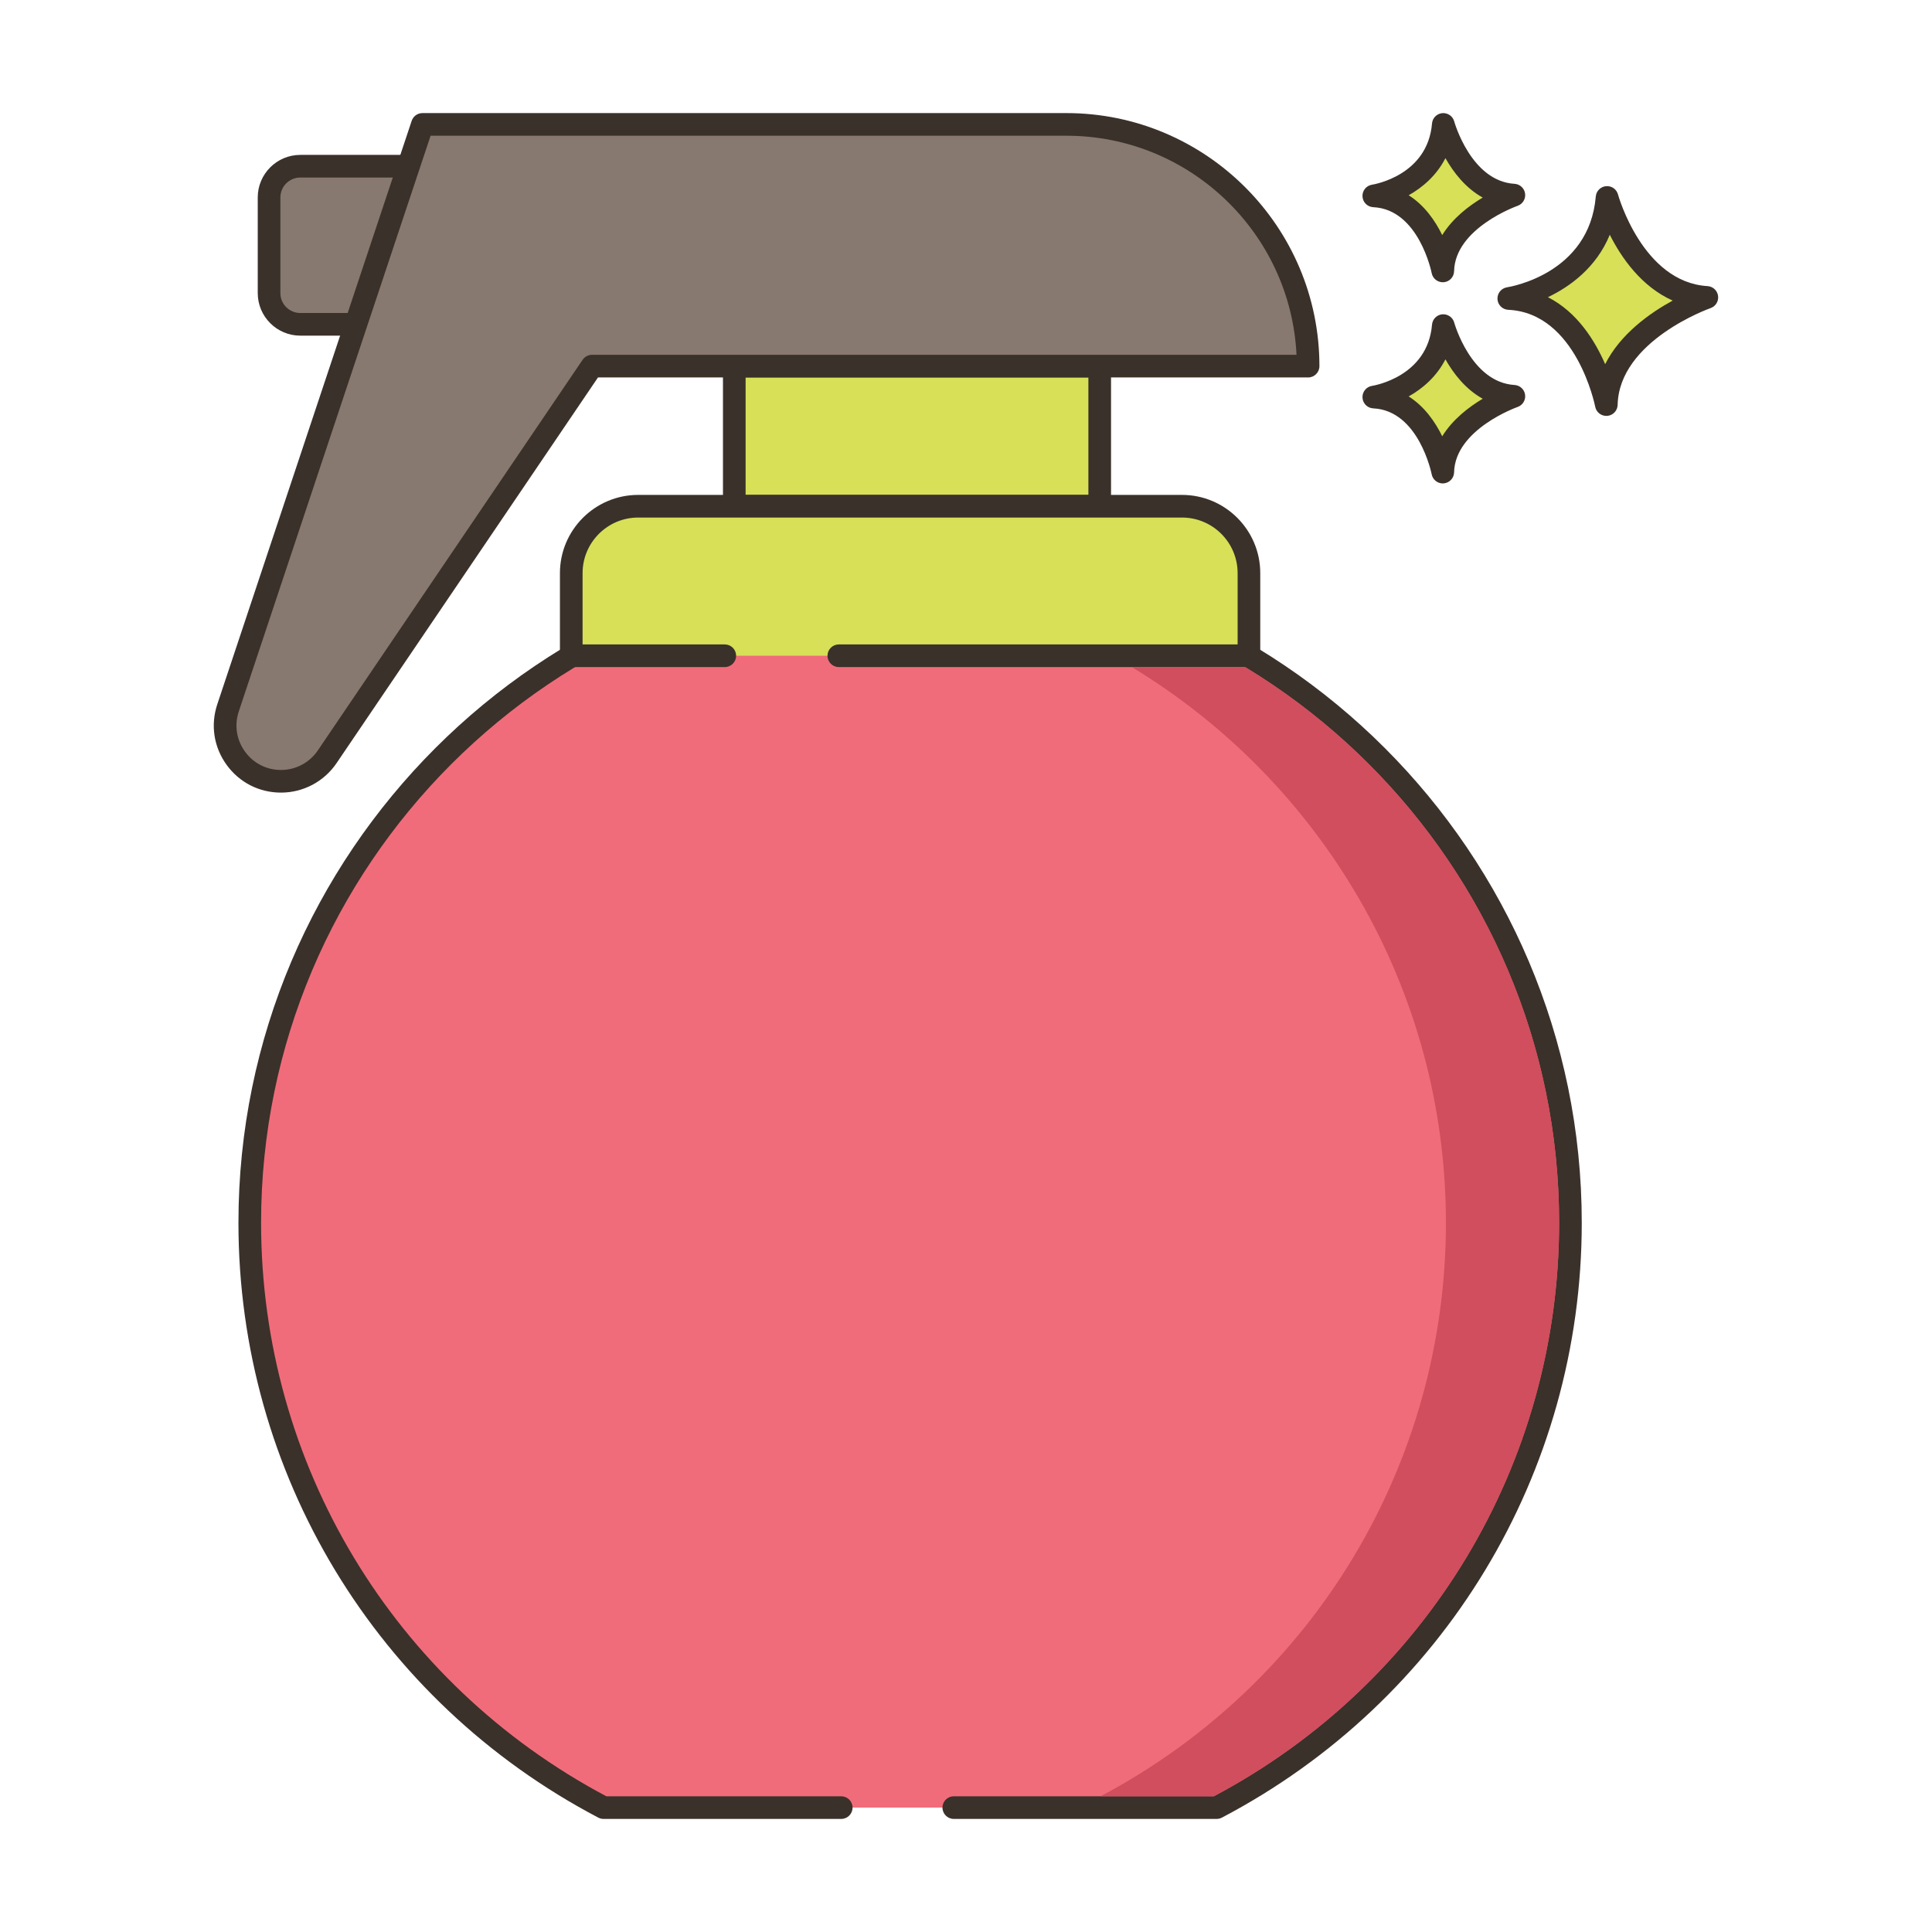 <?xml version="1.0" encoding="utf-8"?>
<!-- Generator: Adobe Illustrator 24.0.0, SVG Export Plug-In . SVG Version: 6.00 Build 0)  -->
<svg version="1.1" id="Layer_1" xmlns="http://www.w3.org/2000/svg" xmlns:xlink="http://www.w3.org/1999/xlink" x="0px" y="0px"
	 viewBox="0 0 256 256" enable-background="new 0 0 256 256" xml:space="preserve">
<g>
	<path fill="#D7E057" d="M212.946,26.161c0,0,3.408,12.659,13.222,13.246c0,0-13.1,4.525-13.321,14.202
		c0,0-2.579-13.572-12.925-14.059C199.921,39.551,211.972,37.725,212.946,26.161z"/>
	<path fill="#3A312A" d="M212.846,55.109c-0.713,0-1.335-0.506-1.473-1.217c-0.023-0.124-2.494-12.417-11.522-12.842
		c-0.771-0.037-1.388-0.651-1.428-1.421c-0.04-0.771,0.511-1.445,1.273-1.561c0.441-0.069,10.895-1.817,11.754-12.033
		c0.062-0.725,0.635-1.301,1.359-1.367c0.737-0.064,1.393,0.399,1.584,1.102c0.031,0.116,3.259,11.626,11.864,12.141
		c0.714,0.043,1.298,0.584,1.396,1.292c0.098,0.708-0.318,1.388-0.994,1.623c-0.121,0.042-12.119,4.31-12.313,12.819
		c-0.018,0.767-0.61,1.396-1.375,1.46C212.93,55.107,212.888,55.109,212.846,55.109z M205.105,39.379
		c3.878,1.969,6.23,5.746,7.587,8.877c2.026-4.022,5.941-6.787,8.949-8.427c-4.135-1.842-6.784-5.651-8.335-8.722
		C211.513,35.466,208.035,37.975,205.105,39.379z"/>
	<path fill="#D7E057" d="M191.247,43.142c0,0,2.411,8.954,9.352,9.369c0,0-9.266,3.201-9.422,10.045c0,0-1.824-9.6-9.142-9.944
		C182.035,52.612,190.558,51.321,191.247,43.142z"/>
	<path fill="#3A312A" d="M191.176,64.057c-0.714,0-1.337-0.507-1.473-1.22c-0.016-0.082-1.704-8.442-7.739-8.726
		c-0.77-0.037-1.388-0.651-1.428-1.421c-0.04-0.771,0.511-1.445,1.273-1.561c0.296-0.047,7.364-1.243,7.942-8.114
		c0.062-0.726,0.636-1.303,1.361-1.368c0.718-0.059,1.392,0.399,1.581,1.101l0,0c0.022,0.079,2.229,7.92,7.994,8.265
		c0.714,0.043,1.299,0.584,1.396,1.293c0.097,0.709-0.32,1.388-0.996,1.622c-0.081,0.028-8.282,2.952-8.412,8.662
		c-0.018,0.767-0.611,1.397-1.376,1.461C191.259,64.055,191.217,64.057,191.176,64.057z M186.656,52.529
		c2.107,1.333,3.523,3.395,4.447,5.28c1.376-2.232,3.516-3.872,5.365-4.973c-2.287-1.269-3.884-3.35-4.941-5.223
		C190.355,49.899,188.513,51.488,186.656,52.529z"/>
	<path fill="#D7E057" d="M191.247,16.484c0,0,2.411,8.954,9.352,9.37c0,0-9.266,3.201-9.422,10.045c0,0-1.824-9.6-9.142-9.944
		C182.035,25.955,190.558,24.663,191.247,16.484z"/>
	<path fill="#3A312A" d="M191.176,37.399c-0.714,0-1.337-0.507-1.473-1.22c-0.016-0.082-1.704-8.442-7.739-8.726
		c-0.77-0.037-1.388-0.651-1.428-1.421c-0.04-0.771,0.511-1.445,1.273-1.56c0.296-0.047,7.364-1.243,7.942-8.113
		c0.062-0.726,0.636-1.303,1.361-1.368c0.718-0.058,1.392,0.399,1.581,1.102l0,0c0.022,0.079,2.229,7.92,7.994,8.265
		c0.714,0.043,1.299,0.585,1.396,1.294c0.097,0.709-0.32,1.388-0.996,1.622c-0.081,0.028-8.282,2.952-8.412,8.662
		c-0.018,0.767-0.611,1.397-1.376,1.461C191.259,37.398,191.217,37.399,191.176,37.399z M186.656,25.872
		c2.107,1.332,3.523,3.394,4.447,5.28c1.376-2.233,3.516-3.872,5.365-4.973c-2.287-1.269-3.884-3.35-4.941-5.224
		C190.355,23.242,188.513,24.831,186.656,25.872z"/>
	<path fill="#87796F" d="M58.652,22.025v20.95h-18.86c-2.286,0-4.14-1.853-4.14-4.14V26.164c0-2.286,1.853-4.14,4.14-4.14H58.652z"
		/>
	<path fill="#3A312A" d="M58.652,44.475h-18.86c-3.109,0-5.64-2.53-5.64-5.64V26.164c0-3.11,2.53-5.64,5.64-5.64h18.86
		c0.828,0,1.5,0.671,1.5,1.5v20.95C60.152,43.803,59.48,44.475,58.652,44.475z M39.792,23.524c-1.455,0-2.64,1.184-2.64,2.64v12.671
		c0,1.456,1.185,2.64,2.64,2.64h17.36v-17.95H39.792z"/>
	<path fill="#F16C7A" d="M126.382,239.516h34.832c27.863-14.636,46.877-43.836,46.877-77.494c0-48.324-39.174-87.498-87.498-87.498
		s-87.498,39.174-87.498,87.498c0,33.657,19.014,62.858,46.877,77.494h31.497H126.382z"/>
	<path fill="#3A312A" d="M161.214,241.016h-34.832c-0.828,0-1.5-0.671-1.5-1.5c0-0.829,0.672-1.5,1.5-1.5h34.46
		c28.229-14.98,45.749-44.065,45.749-75.994c0-47.419-38.578-85.998-85.998-85.998s-85.998,38.579-85.998,85.998
		c0,31.929,17.521,61.014,45.748,75.994h31.126c0.828,0,1.5,0.671,1.5,1.5c0,0.829-0.672,1.5-1.5,1.5H79.971
		c-0.243,0-0.482-0.059-0.697-0.172c-29.409-15.448-47.679-45.651-47.679-78.822c0-49.074,39.925-88.998,88.998-88.998
		c49.073,0,88.998,39.924,88.998,88.998c0,33.17-18.27,63.373-47.68,78.822C161.696,240.957,161.457,241.016,161.214,241.016z"/>
	<polygon fill="#D7E057" points="97.297,67.077 145.718,67.077 145.718,48.511 145.718,48.511 97.297,48.511 	"/>
	<path fill="#3A312A" d="M145.718,68.577H97.297c-0.828,0-1.5-0.671-1.5-1.5V48.511c0-0.829,0.672-1.5,1.5-1.5h48.421
		c0.828,0,1.5,0.671,1.5,1.5v18.566C147.218,67.905,146.546,68.577,145.718,68.577z M98.797,65.577h45.421V50.011H98.797V65.577z"/>
	<path fill="#D7E057" d="M111.147,86.891h54.344V75.946c0-4.898-3.971-8.869-8.869-8.869h-72.06c-4.898,0-8.869,3.971-8.869,8.869
		v10.945h20.344H111.147z"/>
	<path fill="#3A312A" d="M165.491,88.391h-54.344c-0.828,0-1.5-0.671-1.5-1.5c0-0.829,0.672-1.5,1.5-1.5h52.844v-9.445
		c0-4.064-3.306-7.369-7.369-7.369h-72.06c-4.062,0-7.368,3.306-7.368,7.369v9.445h18.844c0.828,0,1.5,0.671,1.5,1.5
		c0,0.829-0.672,1.5-1.5,1.5H75.694c-0.828,0-1.5-0.671-1.5-1.5V75.946c0-5.718,4.651-10.369,10.368-10.369h72.06
		c5.718,0,10.369,4.651,10.369,10.369v10.945C166.991,87.719,166.319,88.391,165.491,88.391z"/>
	<path fill="#87796F" d="M173.332,48.515c0-17.69-14.34-32.03-32.03-32.03H55.975h-0.003v0.008L30.217,93.794
		c-1.595,4.788,1.969,9.731,7.015,9.731l0,0c2.452,0,4.745-1.215,6.12-3.245l35.089-51.765L173.332,48.515L173.332,48.515z"/>
	<path fill="#3A312A" d="M37.232,105.025c-2.894,0-5.523-1.346-7.215-3.693c-1.692-2.347-2.139-5.267-1.224-8.012l25.742-77.261
		c0.186-0.619,0.759-1.074,1.437-1.074h85.33c18.488,0,33.529,15.041,33.529,33.53c0,0.829-0.672,1.5-1.5,1.5H79.236l-34.642,51.107
		C42.937,103.565,40.185,105.025,37.232,105.025z M57.057,17.984L31.64,94.268c-0.605,1.819-0.31,3.754,0.812,5.31
		c1.121,1.555,2.863,2.447,4.781,2.447c1.957,0,3.78-0.967,4.879-2.587L77.2,47.673c0.278-0.412,0.744-0.658,1.241-0.658h93.355
		c-0.784-16.141-14.162-29.03-30.493-29.03H57.057z"/>
	<path fill="#D04E5D" d="M164.973,88.391h-15c24.92,15.08,41.62,42.44,41.62,73.63c0,31.93-17.52,61.02-45.75,75.99h15
		c28.23-14.97,45.75-44.06,45.75-75.99C206.593,130.831,189.893,103.471,164.973,88.391z"/>
</g>
</svg>
